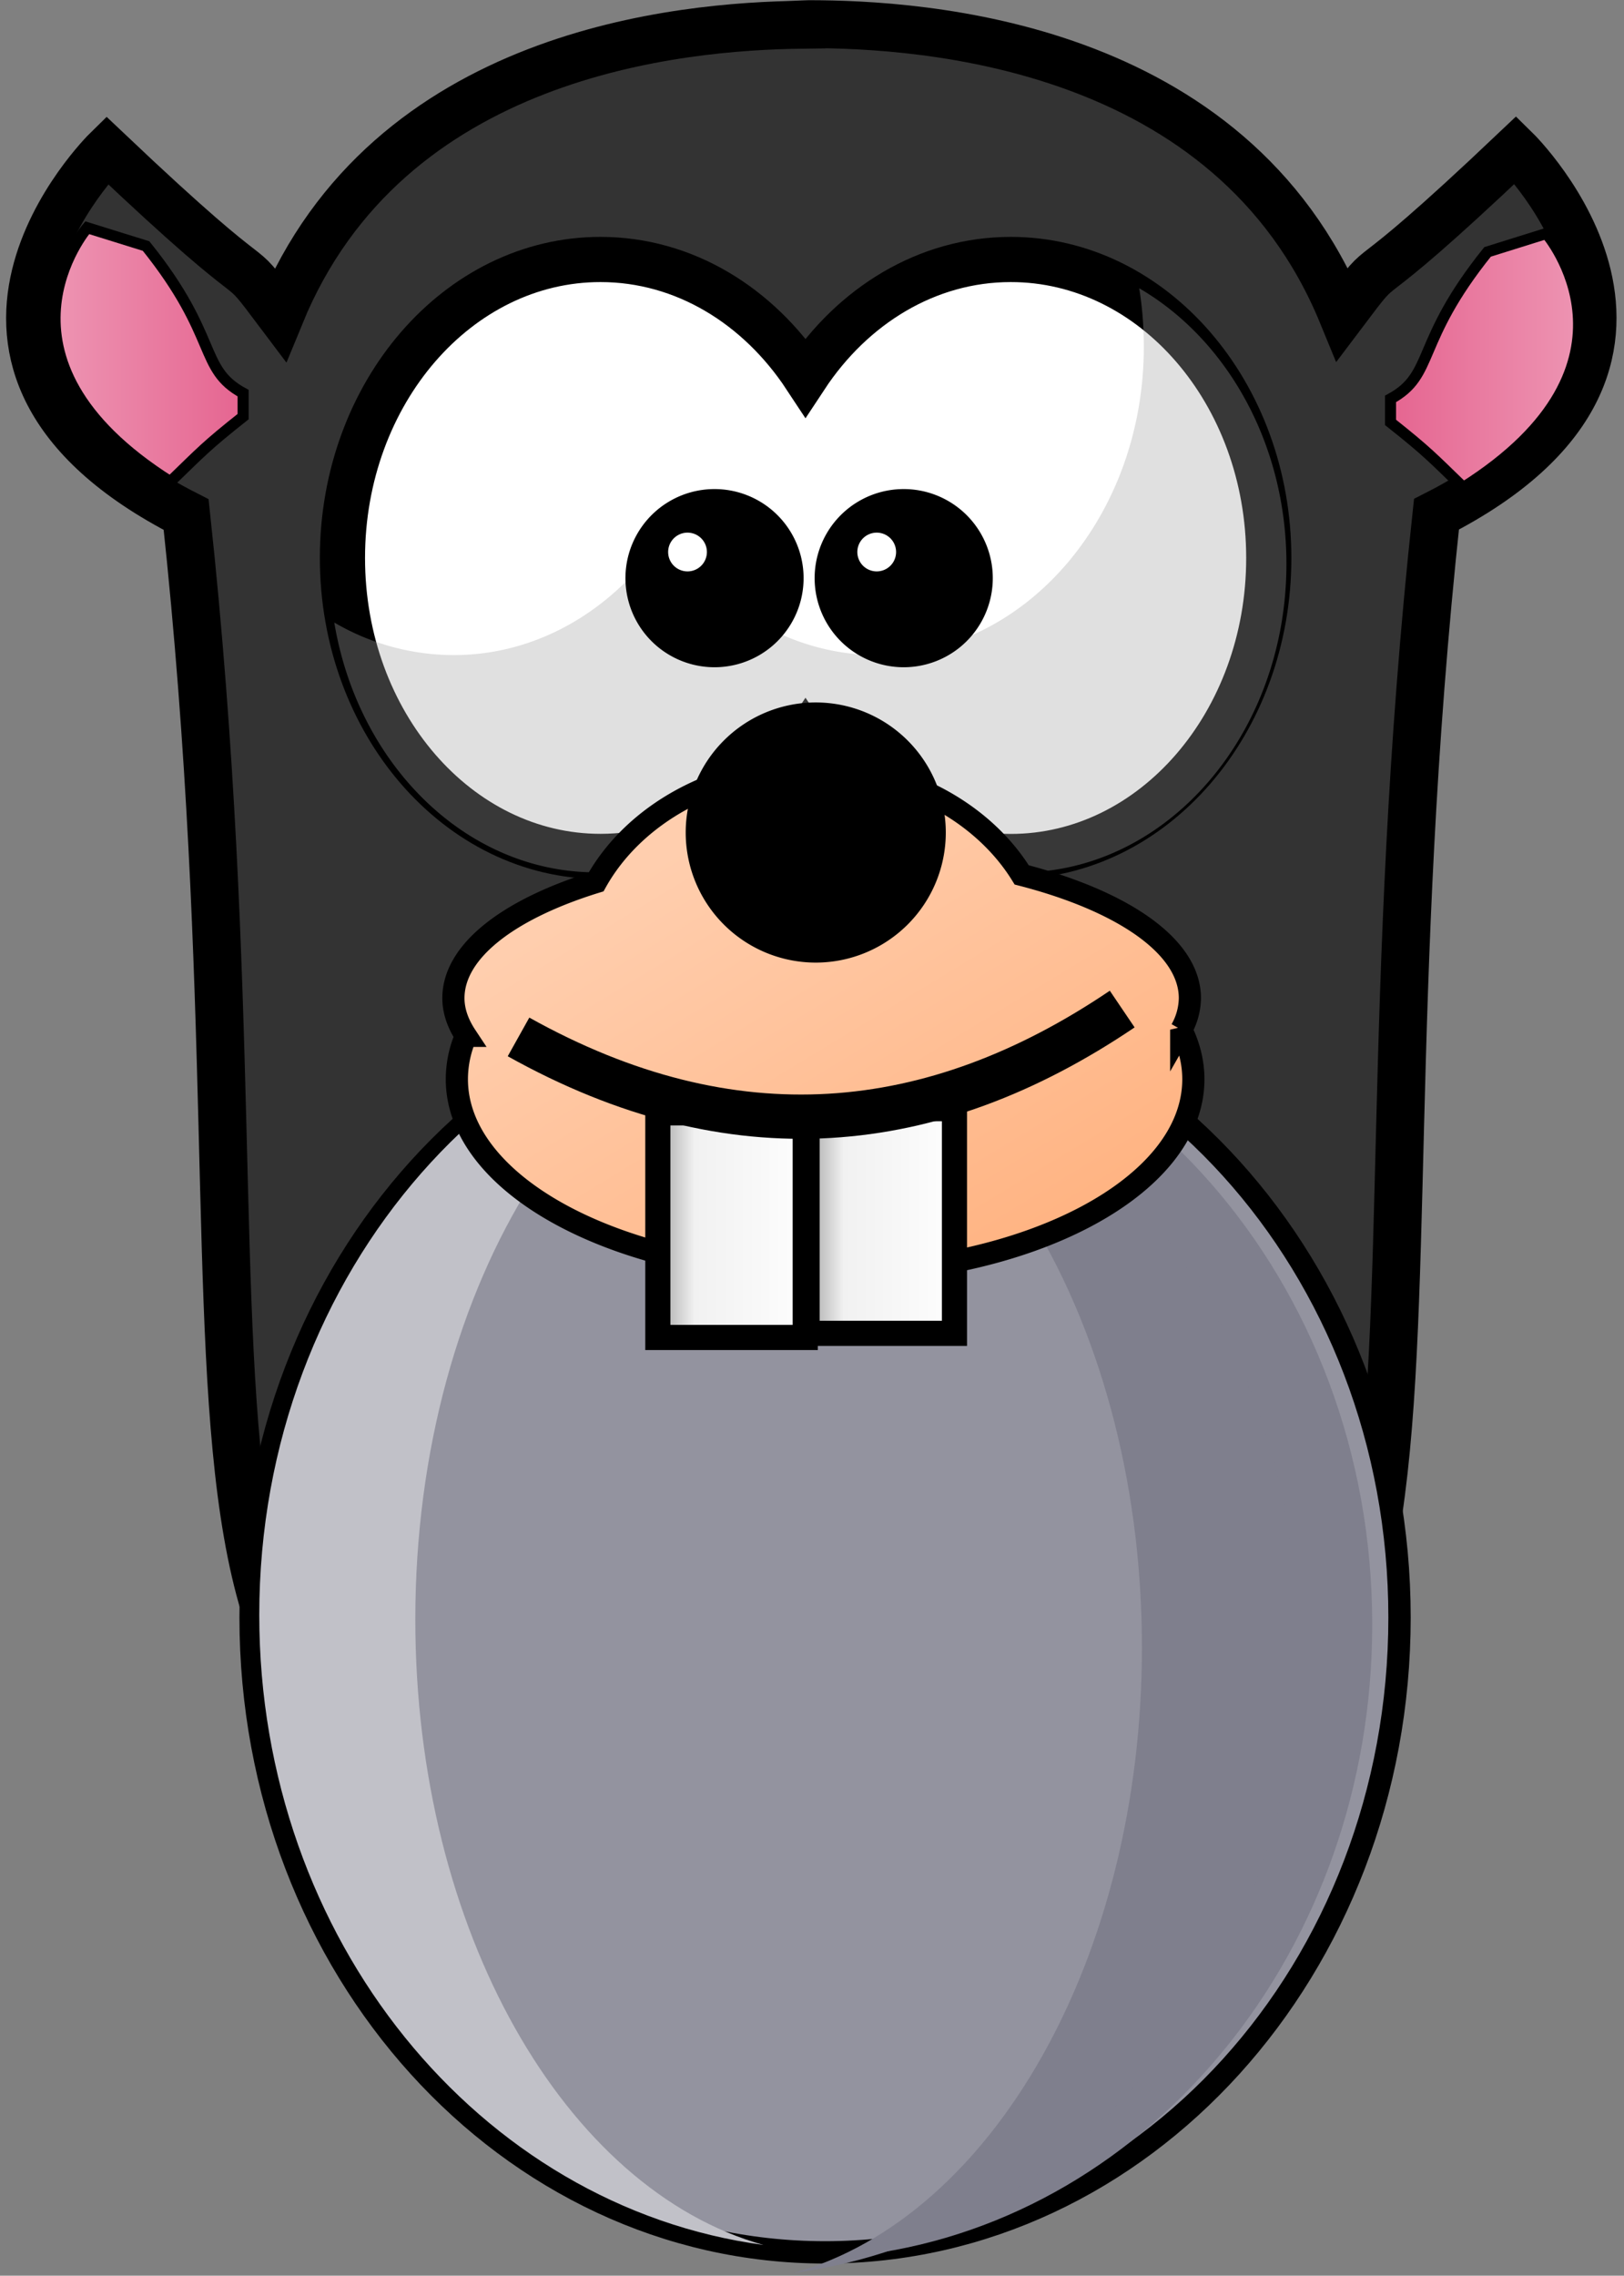 <svg xmlns="http://www.w3.org/2000/svg" viewBox="0 0 197 276">
  <rect x="0" y="0" width="197" height="276" fill="#808080" stroke="none"/>
  <defs>
    <linearGradient id="a" x1="-2.91%" x2="102.93%" y1="1913.75%" y2="1913.75%">
      <stop offset="0%" stop-color="#F1AAC2"/>
      <stop offset="100%" stop-color="#E5638F"/>
    </linearGradient>
    <linearGradient id="b" x1="102.91%" x2="-2.93%" y1="1911.47%" y2="1911.47%">
      <stop offset="0%" stop-color="#F1AAC2"/>
      <stop offset="100%" stop-color="#E5638F"/>
    </linearGradient>
    <linearGradient id="c" x1="27.36%" x2="90.18%" y1="18.79%" y2="90.34%">
      <stop offset="0%" stop-color="#FFCEAE"/>
      <stop offset="100%" stop-color="#FFB280"/>
    </linearGradient>
    <linearGradient id="d" x1="-8.61%" x2="108.56%" y1="1770.33%" y2="1770.33%">
      <stop offset="0%" stop-color="#8A8A8A"/>
      <stop offset="28.57%" stop-color="#F1F1F1"/>
      <stop offset="100%" stop-color="#FFF"/>
    </linearGradient>
    <linearGradient id="e" x1="-8.63%" x2="108.53%" y1="1772.18%" y2="1772.18%">
      <stop offset="0%" stop-color="#8A8A8A"/>
      <stop offset="28.57%" stop-color="#F1F1F1"/>
      <stop offset="100%" stop-color="#FFF"/>
    </linearGradient>
  </defs>
  <g fill="none" fill-rule="evenodd">
    <path fill="#333" stroke="#000" stroke-width="5.81" d="M98.1 2.93c-.25 0-.58.03-.85.04V3C82.63 3.18 47.07 6.28 34 38.15c-6.52-8.67 0 0-21.03-19.94 0 0-26.38 25.84 9.61 44.2 12.5 116-12.97 160.57 61.04 158.97 4.22-.09 8.84-.03 13.64.09h.13l2.18.04v-.09c4.8-.1 9.42-.17 13.64-.08 74 1.6 48.54-42.98 61.04-158.97 36-18.36 9.61-44.2 9.61-44.2-21.02 19.94-14.5 11.27-21.03 19.93C149.3 5.16 111.7 2.93 98.1 2.93Z"/>
    <path fill="#93939F" stroke="#000" stroke-width="2.71" d="M169.77 196.17c0 42.53-31.2 77-69.69 77-38.48 0-69.68-34.47-69.68-77s31.2-77 69.68-77c38.49 0 69.69 34.47 69.69 77Z"/>
    <path fill="#7F7F8D" d="M99.04 120.06c37.43 1.33 67.42 35.26 67.42 76.95 0 39.34-26.7 71.76-61.16 76.4 24.05-6.72 42.23-38.12 42.23-75.86 0-40.95-21.4-74.46-48.49-77.03v-.46Z"/>
    <path fill="#C1C1C8" d="M98.86 118.92c-37.42 1.33-67.41 35.26-67.41 76.95 0 39.34 26.7 71.76 61.16 76.4-24.05-6.72-42.23-38.12-42.23-75.86 0-40.95 21.4-74.45 48.48-77.03v-.46Z"/>
    <path fill="#FFF" stroke="#000" stroke-width="5.48" d="M72.84 31.47c-17.28 0-31.3 16.21-31.3 36.2 0 20 14.02 36.2 31.3 36.2 10.15 0 19.16-5.6 24.87-14.27 5.72 8.68 14.75 14.28 24.9 14.28 17.28 0 31.3-16.22 31.3-36.2 0-20-14.02-36.21-31.3-36.21-10.15 0-19.18 5.6-24.9 14.28C92 37.08 83 31.47 72.84 31.47Z"/>
    <path fill="#A5A5A5" d="M138.19 34.96c.38 2.3.56 4.69.56 7.12 0 20.64-14.46 37.37-32.3 37.37-10.49 0-19.85-5.78-25.75-14.74-5.9 8.96-15.18 14.74-25.67 14.74a28.7 28.7 0 0 1-14.48-3.95c2.87 17.25 16 30.3 31.74 30.3 10.48 0 19.8-5.81 25.7-14.78 5.91 8.97 15.23 14.79 25.72 14.79 17.83 0 32.34-16.78 32.34-37.42 0-14.62-7.28-27.28-17.86-33.43Z" opacity=".34"/>
    <path fill="#000" stroke="#000" stroke-width="3.48" d="M95.74 70.12a9.06 9.06 0 1 1-18.13 0 9.06 9.06 0 0 1 18.13 0Z"/>
    <path fill="#FFF" d="M85.75 66.95a2.35 2.35 0 1 1-4.7 0 2.35 2.35 0 0 1 4.7 0Z"/>
    <path fill="#000" stroke="#000" stroke-width="3.48" d="M118.69 70.12a9.06 9.06 0 1 1-18.13 0 9.06 9.06 0 0 1 18.13 0Z"/>
    <path fill="#FFF" d="M108.7 66.95a2.35 2.35 0 1 1-4.7 0 2.35 2.35 0 0 1 4.7 0Z"/>
    <path fill="url(#a)" stroke="#000" stroke-width="1.34" d="M7.26 25.6S-6.38 41.4 17.34 56.4c3.8-3.68 4.35-4.34 8.83-7.89v-2.85c-5.43-2.96-2.92-6.83-11.77-17.84L7.26 25.6Z" transform="translate(3.32 2.02)"/>
    <path fill="url(#b)" stroke="#000" stroke-width="1.34" d="M184.26 26.3s13.65 15.81-10.07 30.8c-3.8-3.68-4.35-4.33-8.83-7.89v-2.85c5.42-2.96 2.92-6.83 11.77-17.83l7.13-2.23Z" transform="translate(3.32 2.02)"/>
    <path fill="#7F7F8D" d="M90.03 122.31c37.43 1.33 67.42 35.27 67.42 76.95 0 39.34-26.7 71.76-61.16 76.4 24.04-6.71 42.23-38.12 42.23-75.85 0-40.96-21.4-74.46-48.49-77.03v-.47Z"/>
    <path fill="url(#c)" stroke="#000" stroke-width="2.69" d="M95.05 91.07c-11.54 0-21.5 5.69-26.07 13.89-10.53 3.25-17.3 8.35-17.3 14.08 0 1.57.56 3.12 1.52 4.57a13.22 13.22 0 0 0-1.1 5.26c0 13.04 20 23.6 44.67 23.6s44.67-10.56 44.67-23.6c0-2.08-.52-4.1-1.47-6.01a7.96 7.96 0 0 0 1.05-3.82c0-6.27-8.12-11.78-20.4-14.95-4.77-7.73-14.43-13.02-25.57-13.02Z" transform="translate(3.32 2.02)"/>
    <path fill="#000" d="M114.73 100.97a15.77 15.77 0 1 1-31.55 0 15.77 15.77 0 0 1 31.55 0Z"/>
    <path fill="url(#d)" stroke="#000" stroke-width="3.05" d="M76.48 132.95h17.88v27.24H76.48v-27.24Z" transform="translate(3.32 2.02)"/>
    <path fill="url(#e)" stroke="#000" stroke-width="3.05" d="M94.58 132.44h17.88v27.25H94.58v-27.25Z" transform="translate(3.32 2.02)"/>
    <path stroke="#000" stroke-width="5.37" d="M62.9 125.76c25.97 14.5 50.26 12.15 73.23-3.38"/>
  </g>
</svg>
